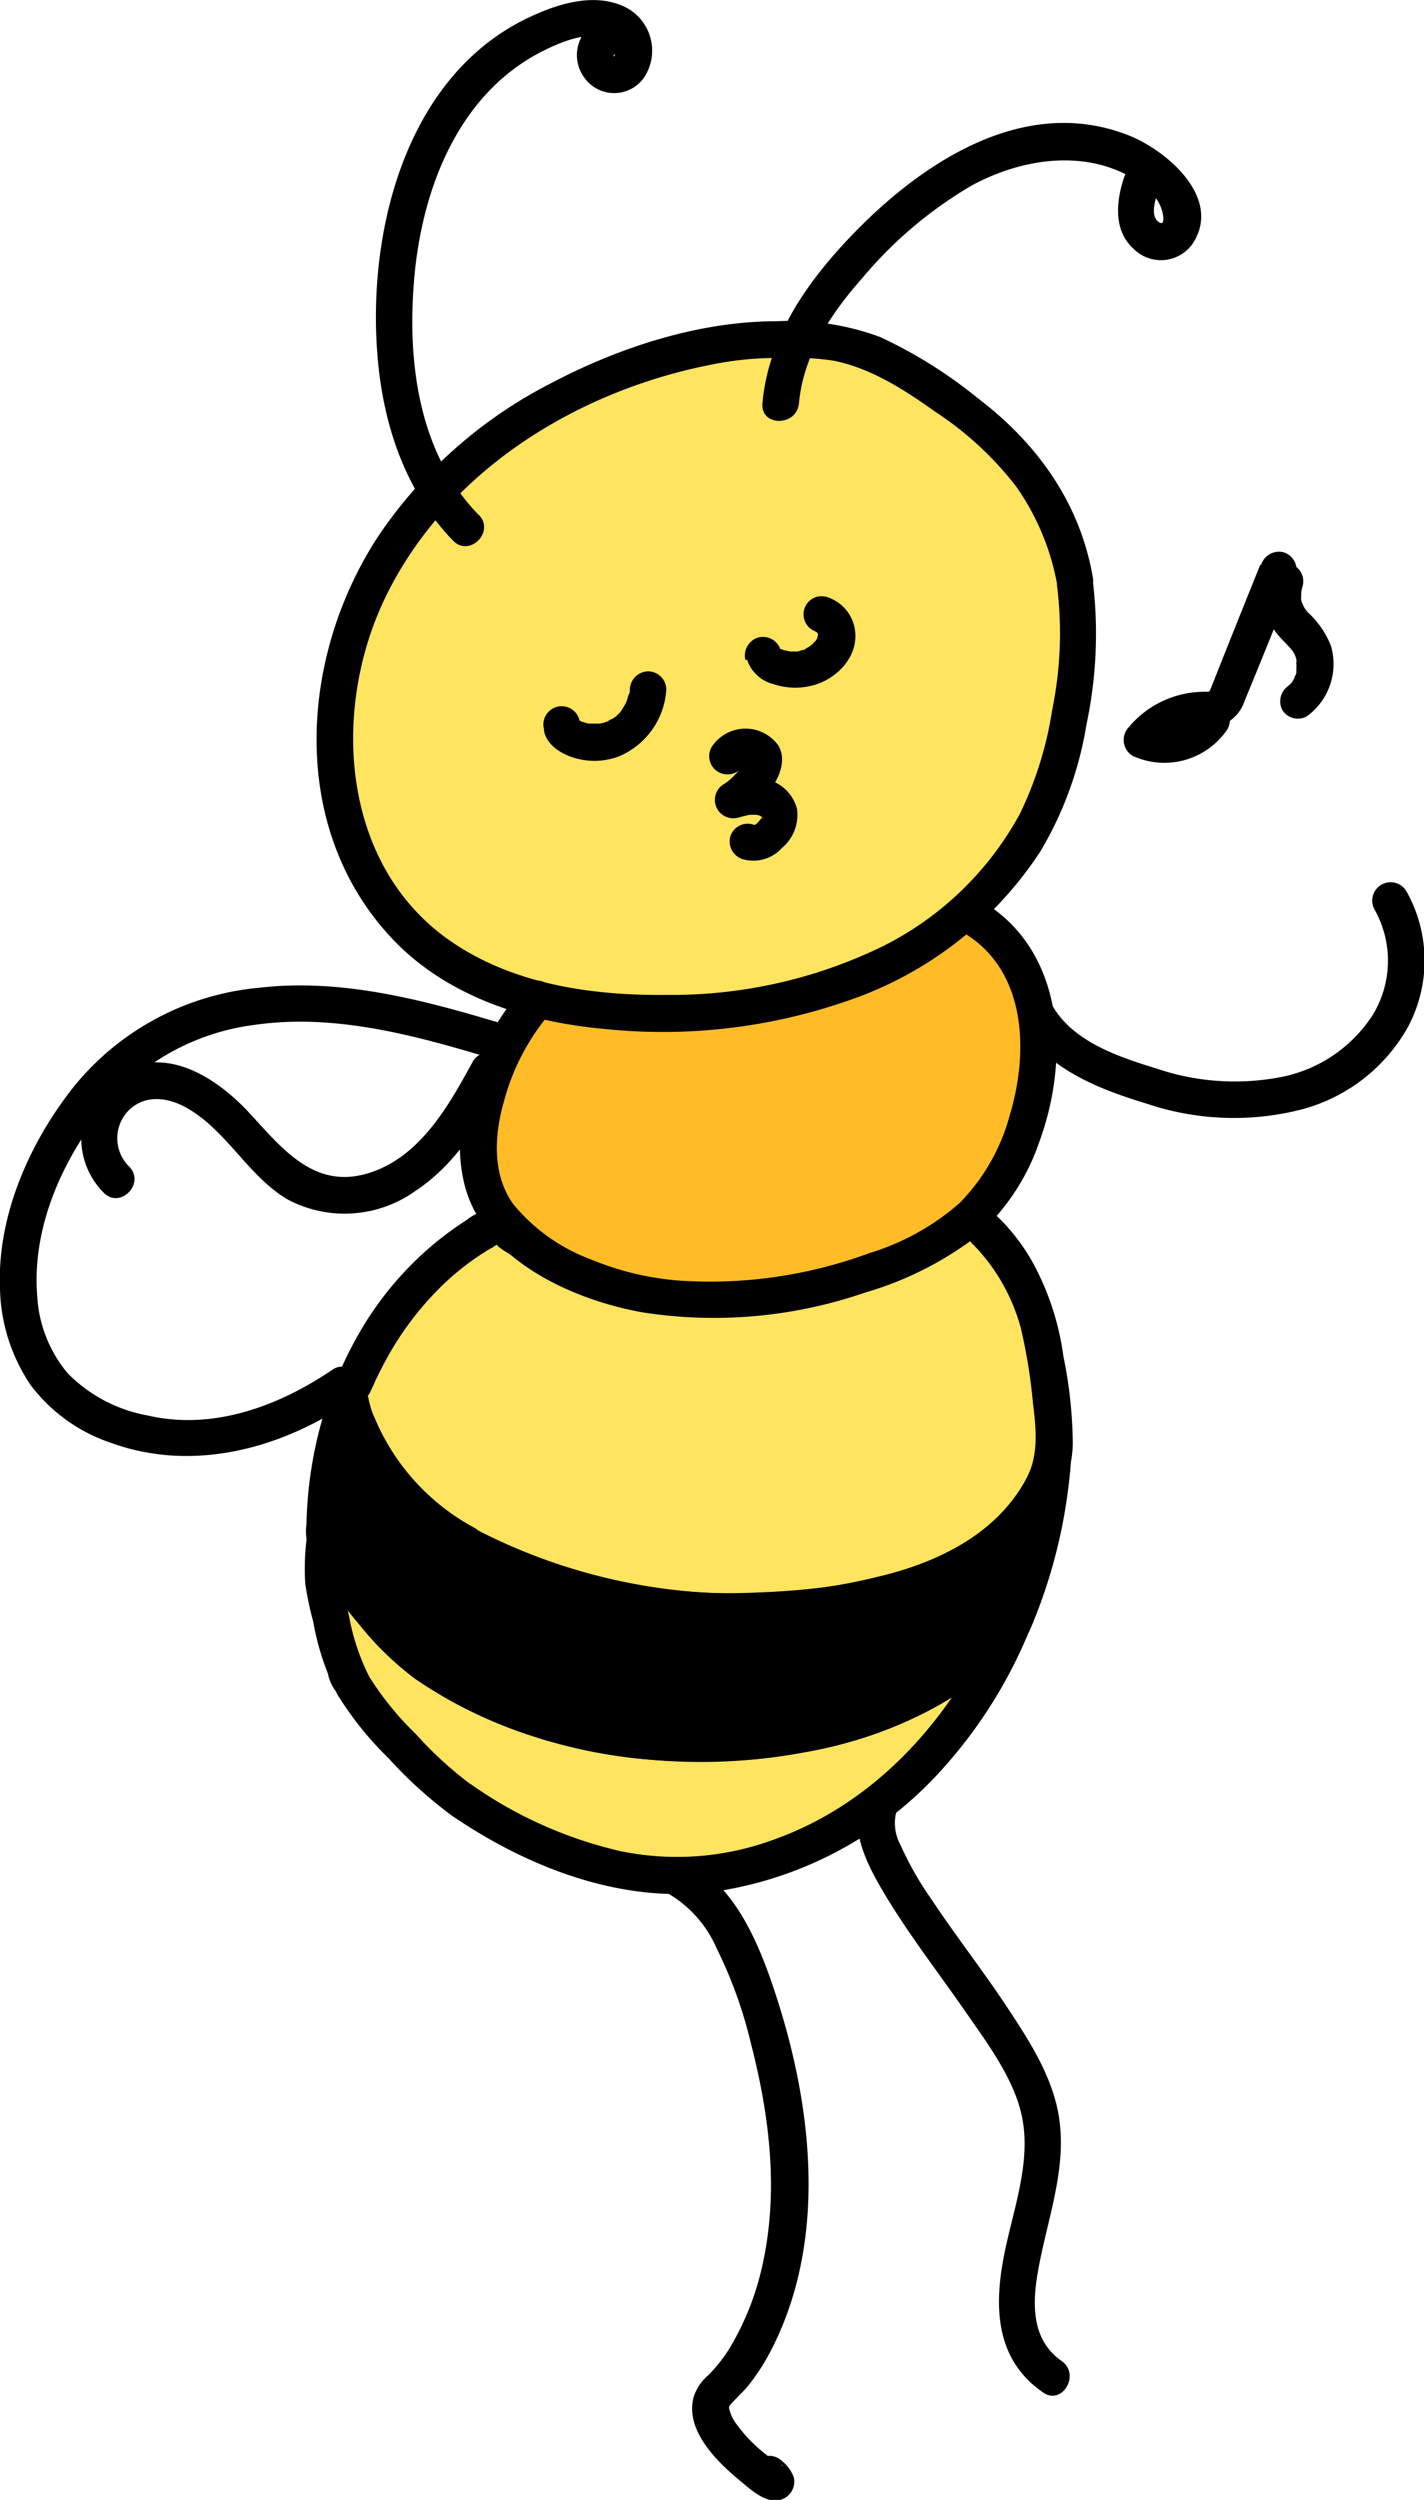 <svg xmlns="http://www.w3.org/2000/svg" viewBox="0 0 117.05 205.44"><defs><style>.cls-1{fill:#ffe45f;}.cls-2{fill:#ffbc27;}</style></defs><g id="Layer_2" data-name="Layer 2"><g id="Layer_1-2" data-name="Layer 1"><path class="cls-1" d="M38.22,126.83c10.12,5.51,19.93,6.59,31.31,4.78a28,28,0,0,0,10.8-3.68,15,15,0,0,0,6.17-7.47c0-.52.11-1,.15-1.56.17-2.21-.56-6.07-.89-8.25a17.36,17.36,0,0,0-6.28-10.87,1.07,1.07,0,0,0-.54-.27c-.38,0-.66.35-.89.66-1.5,2.07-4.08,3-6.51,3.8-4,1.34-8.1,2.69-12.32,2.76-6.42.1-12.5-2.75-18.09-5.92l-.73,0a26.18,26.18,0,0,0-11.67,13.84C29.28,118.27,32.59,123.77,38.22,126.83Z"/><path d="M37.46,128.13a47.27,47.27,0,0,0,15.95,5.34,56.43,56.43,0,0,0,17-.48c5.5-.92,11.21-3,14.87-7.39a15.55,15.55,0,0,0,2-3.11,9.46,9.46,0,0,0,.9-3.88,36.73,36.73,0,0,0-.77-7.15,22.33,22.33,0,0,0-2.19-7.08,16.29,16.29,0,0,0-5-5.89,2.22,2.22,0,0,0-2.86.16c-.43.39-.72.92-1.13,1.32a7.22,7.22,0,0,1-1.7,1.19A39.83,39.83,0,0,1,66.42,104a26.37,26.37,0,0,1-9.21,1.15A28.06,28.06,0,0,1,48.79,103c-1.41-.58-2.78-1.25-4.13-2-1.09-.56-2.37-1.62-3.6-1.71a4.53,4.53,0,0,0-2.75,1,26.41,26.41,0,0,0-3.07,2.3,27.14,27.14,0,0,0-5.51,6.61,30.78,30.78,0,0,0-2,4,4.19,4.19,0,0,0-.1,3.31,20.94,20.94,0,0,0,9.84,11.63c1.69.94,3.21-1.65,1.52-2.59a18.27,18.27,0,0,1-8.21-9.07,5.22,5.22,0,0,1-.56-2c-.08.56.28-.22.33-.33s.21-.47.32-.71c.27-.58.57-1.16.88-1.73a25.56,25.56,0,0,1,4.09-5.56A21.67,21.67,0,0,1,38.25,104c.4-.31.83-.61,1.25-.89l.65-.41c.2-.12,1.05-.55.33-.38a1.75,1.75,0,0,1,.4,0c.38.11-.24-.29.08.12a6.67,6.67,0,0,0,1.78,1c1.2.64,2.41,1.24,3.65,1.79,4.86,2.16,10,3.52,15.39,2.85a43.88,43.88,0,0,0,7.92-1.88,31.73,31.73,0,0,0,6.87-2.69A9.52,9.52,0,0,0,79,101.38l.11-.15c.42-.4.28-.45-.39-.14,0,0,.63.55.58.51a18,18,0,0,1,1.36,1.4,15.7,15.7,0,0,1,3.25,6.14,44.71,44.71,0,0,1,1,6.19c.26,2.09.48,4.26-.54,6.17-2.46,4.6-7.36,6.94-12.24,8.08a47.07,47.07,0,0,1-33.2-4C37.28,124.62,35.76,127.21,37.46,128.13Z"/><path class="cls-1" d="M28.55,137.66l.15.28c-.07-.16-.16-.32-.23-.48C28.5,137.52,28.52,137.59,28.55,137.66Z"/><path d="M27.26,138.41c0,.1.1.19.15.29a1.18,1.18,0,0,0,.38.42,1.26,1.26,0,0,0,.51.27,1.11,1.11,0,0,0,.6,0,1,1,0,0,0,.56-.17l.3-.24a1.49,1.49,0,0,0,.39-.66l.05-.4a1.57,1.57,0,0,0-.2-.76c-.08-.16-.16-.31-.24-.48a1.18,1.18,0,0,0-.38-.42,1.26,1.26,0,0,0-.51-.27,1.73,1.73,0,0,0-1.16.16l-.3.23a1.49,1.49,0,0,0-.39.66l-.05.4a1.57,1.57,0,0,0,.2.76v0l-.15-.36c.08.18.15.36.23.53a1,1,0,0,0,.38.42,1.06,1.06,0,0,0,.51.27,1.22,1.22,0,0,0,.6,0,1.12,1.12,0,0,0,.56-.18l.3-.23a1.47,1.47,0,0,0,.39-.67l.05-.39a1.51,1.51,0,0,0-.2-.76l0-.05.15.36c-.07-.17-.14-.34-.22-.51l-2.59,1.52.24.48L30,137.18a2.49,2.49,0,0,1-.15-.28,1.13,1.13,0,0,0-.39-.42,1.05,1.05,0,0,0-.51-.27,1.22,1.22,0,0,0-.6,0,1.16,1.16,0,0,0-.56.18l-.3.23a1.54,1.54,0,0,0-.38.67l-.06.4A1.42,1.42,0,0,0,27.26,138.41Z"/><path class="cls-1" d="M37.94,147.94c5.53,3.81,12.6,6.64,19.3,6.17a29,29,0,0,0,17.92-8.52,36.7,36.7,0,0,0,8-12,31.68,31.68,0,0,1-19.43,9.25c-7.6.85-14.06.14-18.54-1.31-3.38-1.09-9.61-3.35-13.15-7.4a35.48,35.48,0,0,1-5.43-7.66,13.59,13.59,0,0,0,.06,4.5,42.43,42.43,0,0,0,1.76,6.45c.07.16.16.32.23.48,1.36,2.69,3.75,4.86,5.79,7.08A20.92,20.92,0,0,0,37.94,147.94Z"/><path d="M37.18,149.23c6.15,4.19,13.72,7.16,21.27,6.26a31.17,31.17,0,0,0,19-10.1,39,39,0,0,0,7-11c.62-1.45-1.07-3.15-2.35-1.82-6.2,6.44-14.77,9-23.51,9.16a39.19,39.19,0,0,1-21.25-5.19A25.88,25.88,0,0,1,28,125.75c-.71-1.45-2.69-.58-2.8.76a19.81,19.81,0,0,0-.11,3.61,26.07,26.07,0,0,0,.66,3.16,21.16,21.16,0,0,0,2,6,27.25,27.25,0,0,0,4.16,5.18,35.69,35.69,0,0,0,5.32,4.81c1.59,1.11,3.09-1.49,1.52-2.59a31.33,31.33,0,0,1-4.58-4.19,25.13,25.13,0,0,1-3.83-4.72,18.49,18.49,0,0,1-1.66-5c-.2-.91-.49-1.83-.6-2.76a17.69,17.69,0,0,1,.12-3.41l-2.79.76a30.6,30.6,0,0,0,4.07,6.08A25.2,25.2,0,0,0,34.17,138a37.11,37.11,0,0,0,10.43,4.93,41.1,41.1,0,0,0,12.27,1.8,44,44,0,0,0,14.33-2,32,32,0,0,0,13.06-8.09l-2.36-1.81c-3.47,8.1-9.72,15.25-18.17,18.3a23,23,0,0,1-12.7,1,34.8,34.8,0,0,1-12.33-5.51C37.1,145.55,35.6,148.15,37.18,149.23Z"/><path d="M45.23,141.57c4.48,1.45,10.94,2.16,18.54,1.31a31.68,31.68,0,0,0,19.43-9.25,46.64,46.64,0,0,0,3.3-13.17,15,15,0,0,1-6.17,7.47,28,28,0,0,1-10.8,3.68c-11.38,1.81-21.19.73-31.31-4.78-5.63-3.06-8.94-8.56-9.49-12.16a30.36,30.36,0,0,0-2,10.65c0,.4,0,.8-.06,1.19a35.48,35.48,0,0,0,5.43,7.66C35.62,138.22,41.85,140.48,45.23,141.57Z"/><path d="M44.83,143a46.3,46.3,0,0,0,21.32,1,35,35,0,0,0,10.19-3.42,30.85,30.85,0,0,0,4.51-2.89c1.3-1,3.08-2.2,3.79-3.7A43.19,43.19,0,0,0,88,120.46c.2-1.78-2.41-1.87-3-.39-3.32,9.08-15.26,10.59-23.58,10.83a44.21,44.21,0,0,1-13.1-1.52c-4.19-1.16-8.75-2.89-12.16-5.68-2.87-2.35-5.41-5.69-6-9.43-.27-1.6-2.44-1.23-2.9,0a33.85,33.85,0,0,0-2.07,11,4.33,4.33,0,0,0,.33,2.33A21,21,0,0,0,27,130.07a48.08,48.08,0,0,0,3.28,4.25c3.81,4.48,9.08,6.92,14.59,8.7,1.84.59,2.63-2.3.79-2.9-4.76-1.54-9.53-3.6-12.86-7.46a46.27,46.27,0,0,1-3-3.74c-.45-.66-.89-1.34-1.28-2a2.77,2.77,0,0,1-.31-1.8,30.41,30.41,0,0,1,2-10h-2.9c.61,3.66,2.94,7.09,5.56,9.63,3.53,3.43,8.31,5.53,12.94,7a46.28,46.28,0,0,0,14.64,2.18A50.38,50.38,0,0,0,76,131.63c5.34-1.83,10-5.34,12-10.77l-2.94-.4a49.53,49.53,0,0,1-1.36,7.25c-.31,1.16-.67,2.31-1.07,3.44a8,8,0,0,1-.65,1.67,6.33,6.33,0,0,1-.91.88,28.8,28.8,0,0,1-10.61,6.19,41.45,41.45,0,0,1-13.1,1.86,38.84,38.84,0,0,1-11.68-1.63C43.78,139.54,43,142.44,44.83,143Z"/><path class="cls-2" d="M81.21,76.65a3.6,3.6,0,0,0-1.52-.47,4.62,4.62,0,0,0-1.78.44c-7.84,3.16-15,7.26-23.44,7.19-3.64,0-6.94-1.85-10.54-1.32,0,0-4.57,9.34-3.8,13.15a12,12,0,0,0,7.14,8.61c2.81,1.13,6.25,2.92,9.27,2.91,2.21,0,4.27-.06,6.47-.07s4.16-1.72,6.31-2.08a20.56,20.56,0,0,0,16.42-16.2C86.56,84.25,85.31,78.81,81.21,76.65Z"/><path class="cls-1" d="M88.39,47.85A21,21,0,0,0,80.5,34.69C76.34,31.51,71,27.47,65.8,28c-4.75-.49-10.39.88-15,2.62A39.5,39.5,0,0,0,35.18,41.17a30.45,30.45,0,0,0-7.63,17.12c-.66,7.26,2,15,7.66,19.56a22.93,22.93,0,0,0,7.24,3.76,38.64,38.64,0,0,0,12.38,1.65,41.93,41.93,0,0,0,17.91-3.9A27.33,27.33,0,0,0,85.65,66.64a33.63,33.63,0,0,0,2.48-8.83A31.42,31.42,0,0,0,88.39,47.85Z"/><path d="M89.83,47.45c-1.06-6.15-4.6-11.05-9.5-14.76a38.06,38.06,0,0,0-8-5,21.41,21.41,0,0,0-8.51-1.29c-6.41,0-13,2.17-18.62,5.14A38,38,0,0,0,31.23,43.86c-6.59,9.87-7.59,24,.87,33.13,4.5,4.88,11.18,7,17.62,7.57A46.31,46.31,0,0,0,70,82.13a30.64,30.64,0,0,0,15.54-12.2,29.6,29.6,0,0,0,3.76-10.36,36,36,0,0,0,.49-12.12c-.29-1.9-3.18-1.09-2.89.8a31.25,31.25,0,0,1-.41,10.07,29.77,29.77,0,0,1-2.68,8.6A26.11,26.11,0,0,1,72.67,77.71a39.61,39.61,0,0,1-17.84,4.05c-6.14.07-12.66-.86-17.82-4.44C27.89,71,27.21,58,31.83,48.78,37,38.41,47.89,31.87,59.08,29.85a26,26,0,0,1,4.9-.43,23.94,23.94,0,0,1,4.48.21c3.1.6,5.86,2.39,8.39,4.19A27.22,27.22,0,0,1,83.54,40a20.31,20.31,0,0,1,3.4,8.28C87.27,50.15,90.16,49.35,89.83,47.45Z"/><path d="M44.71,60c.17,1.21,1.48,2,2.53,2.29a5.71,5.71,0,0,0,3.63-.13,6.39,6.39,0,0,0,3.9-5.49,1.51,1.51,0,0,0-1.5-1.5,1.54,1.54,0,0,0-1.5,1.5c0,.39.07-.31,0,.07,0,.1,0,.2-.07.3s-.13.43-.21.64c.08-.2,0-.09,0,0l-.15.29-.31.5c-.14.2,0,0,.06-.08s-.13.15-.17.2-.21.21-.32.31l-.11.09q-.12.1.12-.09a1.67,1.67,0,0,0-.2.13c-.1.07-.41.16-.48.26.07-.08.28-.1,0,0l-.26.09-.33.08s-.37,0-.14,0h-.68c.22,0-.1,0-.15,0s-.39-.11-.59-.17.27.14,0,0l-.26-.14c-.22-.14.16.17.06,0a.71.71,0,0,0-.15-.15q.21.28.12.15c-.06-.1,0,0,.07.19a1.77,1.77,0,0,0,0-.2,1.5,1.5,0,1,0-2.9.8Z"/><path d="M61.41,54.22a3.06,3.06,0,0,0,2.17,2,5.61,5.61,0,0,0,3,.16c1.93-.4,3.79-2.12,3.73-4.19a3.33,3.33,0,0,0-2-3,1.73,1.73,0,0,0-1.16-.15,1.56,1.56,0,0,0-.9.69,1.51,1.51,0,0,0,.54,2.05,2,2,0,0,1,.32.17l.15.09c-.2-.16-.24-.18-.12-.09s.26.3.09.08,0,0,0,.08c.13.21-.13-.39,0,0,0,.17,0,.37,0-.07,0,.07,0,.14,0,.2v.14c0,.16,0,.09,0-.2a2,2,0,0,1-.06.26c0,.13-.15.28.06-.1-.09.16-.2.32-.28.49.17-.35.15-.19,0-.08a1.52,1.52,0,0,1-.22.22l-.12.11c-.11.1-.08.07.12-.09a2.07,2.07,0,0,0-.24.17l-.27.14-.16.07c.22-.09.26-.1.11,0l-.62.17c-.25.06.41,0,0,0h-.58l-.17,0,.15,0c-.17-.05-.36-.07-.54-.12l-.28-.1c.44.14.16.07,0,0l-.17-.1.16.12-.09-.09c-.17-.15.23.37.07.08s.13.43.07.11a1.52,1.52,0,0,0-1.85-1.05,1.55,1.55,0,0,0-1.05,1.85Z"/><path d="M61.09,62.9a1,1,0,0,1,.1-.17c-.15.18-.17.21-.06.1-.18.14-.21.17-.08.09s.11-.06-.11,0a1.56,1.56,0,0,0,.34-.09c-.25,0-.3,0-.14,0h.38c.33,0-.24-.09,0,0-.19-.09-.21-.1-.07,0s.12.08,0,0-.14-.19-.05-.05a.67.67,0,0,1-.1-.23.34.34,0,0,1,0-.2c0,.17,0,.18,0,0a3.28,3.28,0,0,1-.24.45c-.08.14-.17.28-.26.41l-.15.2.05-.06c-.21.23-.41.46-.64.67,0,0-.46.37-.17.16-.14.09-.27.19-.41.27a1.51,1.51,0,0,0,1.16,2.75c.33-.09.67-.18,1-.24-.28,0,.27,0,.33,0s.47,0,.19,0a1.14,1.14,0,0,1,.25.06c.16,0,.14,0,0,0,.06,0,.26.14.29.17-.34-.39.18.23,0,0s-.07-.09,0,0,.08.13,0-.07c.08,0,.07.36,0,0,0,.16,0,.14,0-.06-.06.16,0,.15,0,0a3.53,3.53,0,0,1-.21.32c.2-.27-.11.12-.16.17a3.07,3.07,0,0,1-.26.25c.26-.24-.09.07-.18.08l.15-.06c-.17,0-.15,0,.07,0-.17,0-.15,0,0,0l-.24-.07a1.49,1.49,0,0,0-1.84,1,1.53,1.53,0,0,0,1,1.85,3.17,3.17,0,0,0,3.24-.91,3.55,3.55,0,0,0,1.24-3.23,3.39,3.39,0,0,0-2.21-2.34,6,6,0,0,0-3.54.14L61,67.1a8.32,8.32,0,0,0,2.33-2.21c.73-1,1.36-2.45.63-3.65a3.32,3.32,0,0,0-5.46.14,1.5,1.5,0,0,0,2.59,1.52Z"/><path d="M39.34,42.31c-5-5.13-5.89-12.73-5.28-19.55.66-7.34,3.67-15.14,10.63-18.6,1.4-.7,3.61-1.63,5.18-1a1,1,0,0,1,.72,1.26c-.16.47-.35,0,.23,0,1.93.16,1.92-2.84,0-3a3.12,3.12,0,0,0-2.76,5,3,3,0,0,0,5.19-.61A4,4,0,0,0,51.17.48c-2.3-1-5-.25-7.14.7C33.61,5.69,30.25,18.47,31,28.86c.4,5.72,2.19,11.38,6.24,15.57,1.35,1.39,3.47-.73,2.12-2.12Z"/><path d="M65.67,33.18c.35-4,2.64-7.42,5.21-10.33a34.39,34.39,0,0,1,9-7.61c3.55-1.92,8-2.82,11.87-1.27,1.48.59,3.37,1.76,3.79,3.42.1.4.21,1.17-.26.88-.87-.54-.19-2.18,0-2.87.62-1.84-2.28-2.63-2.89-.8s-.92,4.29.76,5.82A3.18,3.18,0,0,0,98.05,20c2.44-3.76-2.17-7.64-5.26-8.87-9-3.56-17.85,2.78-23.62,9.11-3.33,3.66-6.05,7.88-6.5,12.91-.17,1.92,2.83,1.91,3,0Z"/><path d="M84,84.33c2.18,3.56,6.38,5.19,10.2,6.35a22.46,22.46,0,0,0,12.76.5,14.17,14.17,0,0,0,8.77-6.78,11.62,11.62,0,0,0-.12-11.15A1.5,1.5,0,0,0,113,74.77a8.58,8.58,0,0,1-.14,8.6,11.61,11.61,0,0,1-7.46,5.12A20,20,0,0,1,95,87.79c-3-.92-6.67-2.14-8.41-5-1-1.64-3.61-.14-2.59,1.51Z"/><path d="M40.6,83.92c-6.22-1.86-12.75-3.51-19.28-2.75a22.21,22.21,0,0,0-15.23,8.1C2.42,93.89-.26,99.94,0,105.94A14.73,14.73,0,0,0,2.5,113.8a13.73,13.73,0,0,0,6.65,4.78c6.71,2.43,13.94.48,19.67-3.42,1.59-1.08.09-3.68-1.51-2.59-4.42,3-9.82,5-15.18,3.75a12.27,12.27,0,0,1-6.56-3.46,10.78,10.78,0,0,1-2.51-6.35C2.63,101.23,4.84,95.92,8,91.75a19.16,19.16,0,0,1,12.94-7.53c6.4-.92,12.82.77,18.91,2.59,1.85.56,2.64-2.33.8-2.89Z"/><path d="M38.9,87.17c-2,3.67-4.39,8-8.72,9.27s-6.95-2-9.61-4.9S13.9,86,10,88A6.31,6.31,0,0,0,8.51,98c1.34,1.4,3.46-.72,2.12-2.12a3.26,3.26,0,0,1,0-4.68c1.37-1.3,3.27-1,4.78-.12,3.26,1.88,5,5.58,8.23,7.49a10,10,0,0,0,10.49-.69c3.37-2.21,5.44-5.75,7.36-9.19a1.5,1.5,0,0,0-2.59-1.51Z"/><path d="M43.14,81.05c-3.77,4.11-6.4,10.89-4.92,16.44,1.63,6.14,9,9.38,14.67,10.37a38.11,38.11,0,0,0,18.25-1.65,27.82,27.82,0,0,0,8.9-4.43,18.11,18.11,0,0,0,5.41-8c2.47-6.77,2.1-15.61-4.7-19.7a1.5,1.5,0,0,0-1.52,2.59c5.16,3.09,5.33,9.78,3.78,14.94a16.36,16.36,0,0,1-4.14,7.26,20.16,20.16,0,0,1-7.41,4.11A37.88,37.88,0,0,1,56,105.25a23.72,23.72,0,0,1-7.42-1.75,15,15,0,0,1-6.4-4.56c-1.74-2.44-1.55-5.66-.76-8.41a18.4,18.4,0,0,1,3.87-7.35c1.31-1.42-.81-3.55-2.12-2.13Z"/><path d="M54.91,155.6a9.67,9.67,0,0,1,4,4.52,36.42,36.42,0,0,1,2.81,7.79c1.51,5.85,2.29,12,1,18a22.71,22.71,0,0,1-2.71,7,12.56,12.56,0,0,1-1.81,2.3,3.88,3.88,0,0,0-1.18,1.77c-.74,2.68,1.86,5.27,3.71,6.8.75.61,1.89,1.72,3,1.71a1.55,1.55,0,0,0,1.51-1.93,3.12,3.12,0,0,0-1-1.35c-1.44-1.27-3.57.84-2.12,2.13a4.86,4.86,0,0,0,.41.38.86.86,0,0,1,.13.14,1.25,1.25,0,0,1-.33-.88l.44-1.06c-.42.48,1.28-.72,1.61-.28,0,0-.13-.05-.18-.09a2.3,2.3,0,0,0-.37-.23,10,10,0,0,1-1-.72,12.08,12.08,0,0,1-2.27-2.36,3.35,3.35,0,0,1-.56-1.07c-.11-.37-.11-.35.06-.58s1-1,1.42-1.51a17.5,17.5,0,0,0,1.7-2.56c4.83-8.95,3.69-19.95.69-29.28-1.29-4-3.25-9.2-7.32-11.18-1.73-.84-3.25,1.75-1.51,2.59Z"/><path d="M70.82,148c-1.06,2.51.66,5.57,1.91,7.68,2,3.33,4.37,6.38,6.57,9.55,1.88,2.72,4.27,5.84,4.79,9.19.58,3.73-.94,7.57-1.61,11.19-.79,4.23-.55,8.37,3.26,11,1.59,1.1,3.09-1.5,1.52-2.59-2.86-2-2.33-5.59-1.71-8.56.75-3.59,2-7.27,1.56-11-.38-3.38-2.29-6.43-4.13-9.21-2-3.07-4.31-6-6.35-9.07a26.91,26.91,0,0,1-2.6-4.54,3.75,3.75,0,0,1-.31-2.9,1.51,1.51,0,0,0-1-1.85A1.55,1.55,0,0,0,70.82,148Z"/><path d="M103.58,46.44c-1.34,3.32-2.67,6.64-4,10-.21.5-.1.39-.68.41a8.11,8.11,0,0,0-6.11,2.9,1.53,1.53,0,0,0,.3,2.36,6.25,6.25,0,0,0,7.77-2.13,1.5,1.5,0,1,0-2.59-1.51,3.19,3.19,0,0,1-3.66,1l.3,2.35a5.48,5.48,0,0,1,3.44-2,9.17,9.17,0,0,0,2.21-.28,3.2,3.2,0,0,0,1.74-1.93c1.43-3.45,2.81-6.92,4.22-10.38a1.51,1.51,0,0,0-1-1.84,1.54,1.54,0,0,0-1.85,1Z"/><path d="M104.05,47.51a5.2,5.2,0,0,0,.27,3.56,5.63,5.63,0,0,0,1,1.41c.16.18.33.34.49.52l.27.28s.22.28.11.13l.14.21s.19.35.1.17.06.17.06.17a2.33,2.33,0,0,1,.07.25s.06.39,0,.18,0,.14,0,.18a1.13,1.13,0,0,1,0,.26s0,.39,0,.18,0,.14,0,.18,0,.2-.08.31-.15.33,0,.06l-.12.23-.16.27c-.12.18.22-.23,0,0l-.17.19s-.35.28-.09.09a1.54,1.54,0,0,0-.54,2,1.51,1.51,0,0,0,2,.54,5.31,5.31,0,0,0,2-5.81,7.39,7.39,0,0,0-1.9-2.75s-.28-.35-.16-.19a2.26,2.26,0,0,1-.16-.26s-.19-.41-.11-.2a2.47,2.47,0,0,1-.11-.36s-.07-.38,0-.13a2.54,2.54,0,0,1,0-.39c0-.08,0-.35,0-.13a3.63,3.63,0,0,1,.1-.45,1.5,1.5,0,1,0-2.89-.8Z"/></g></g></svg>
